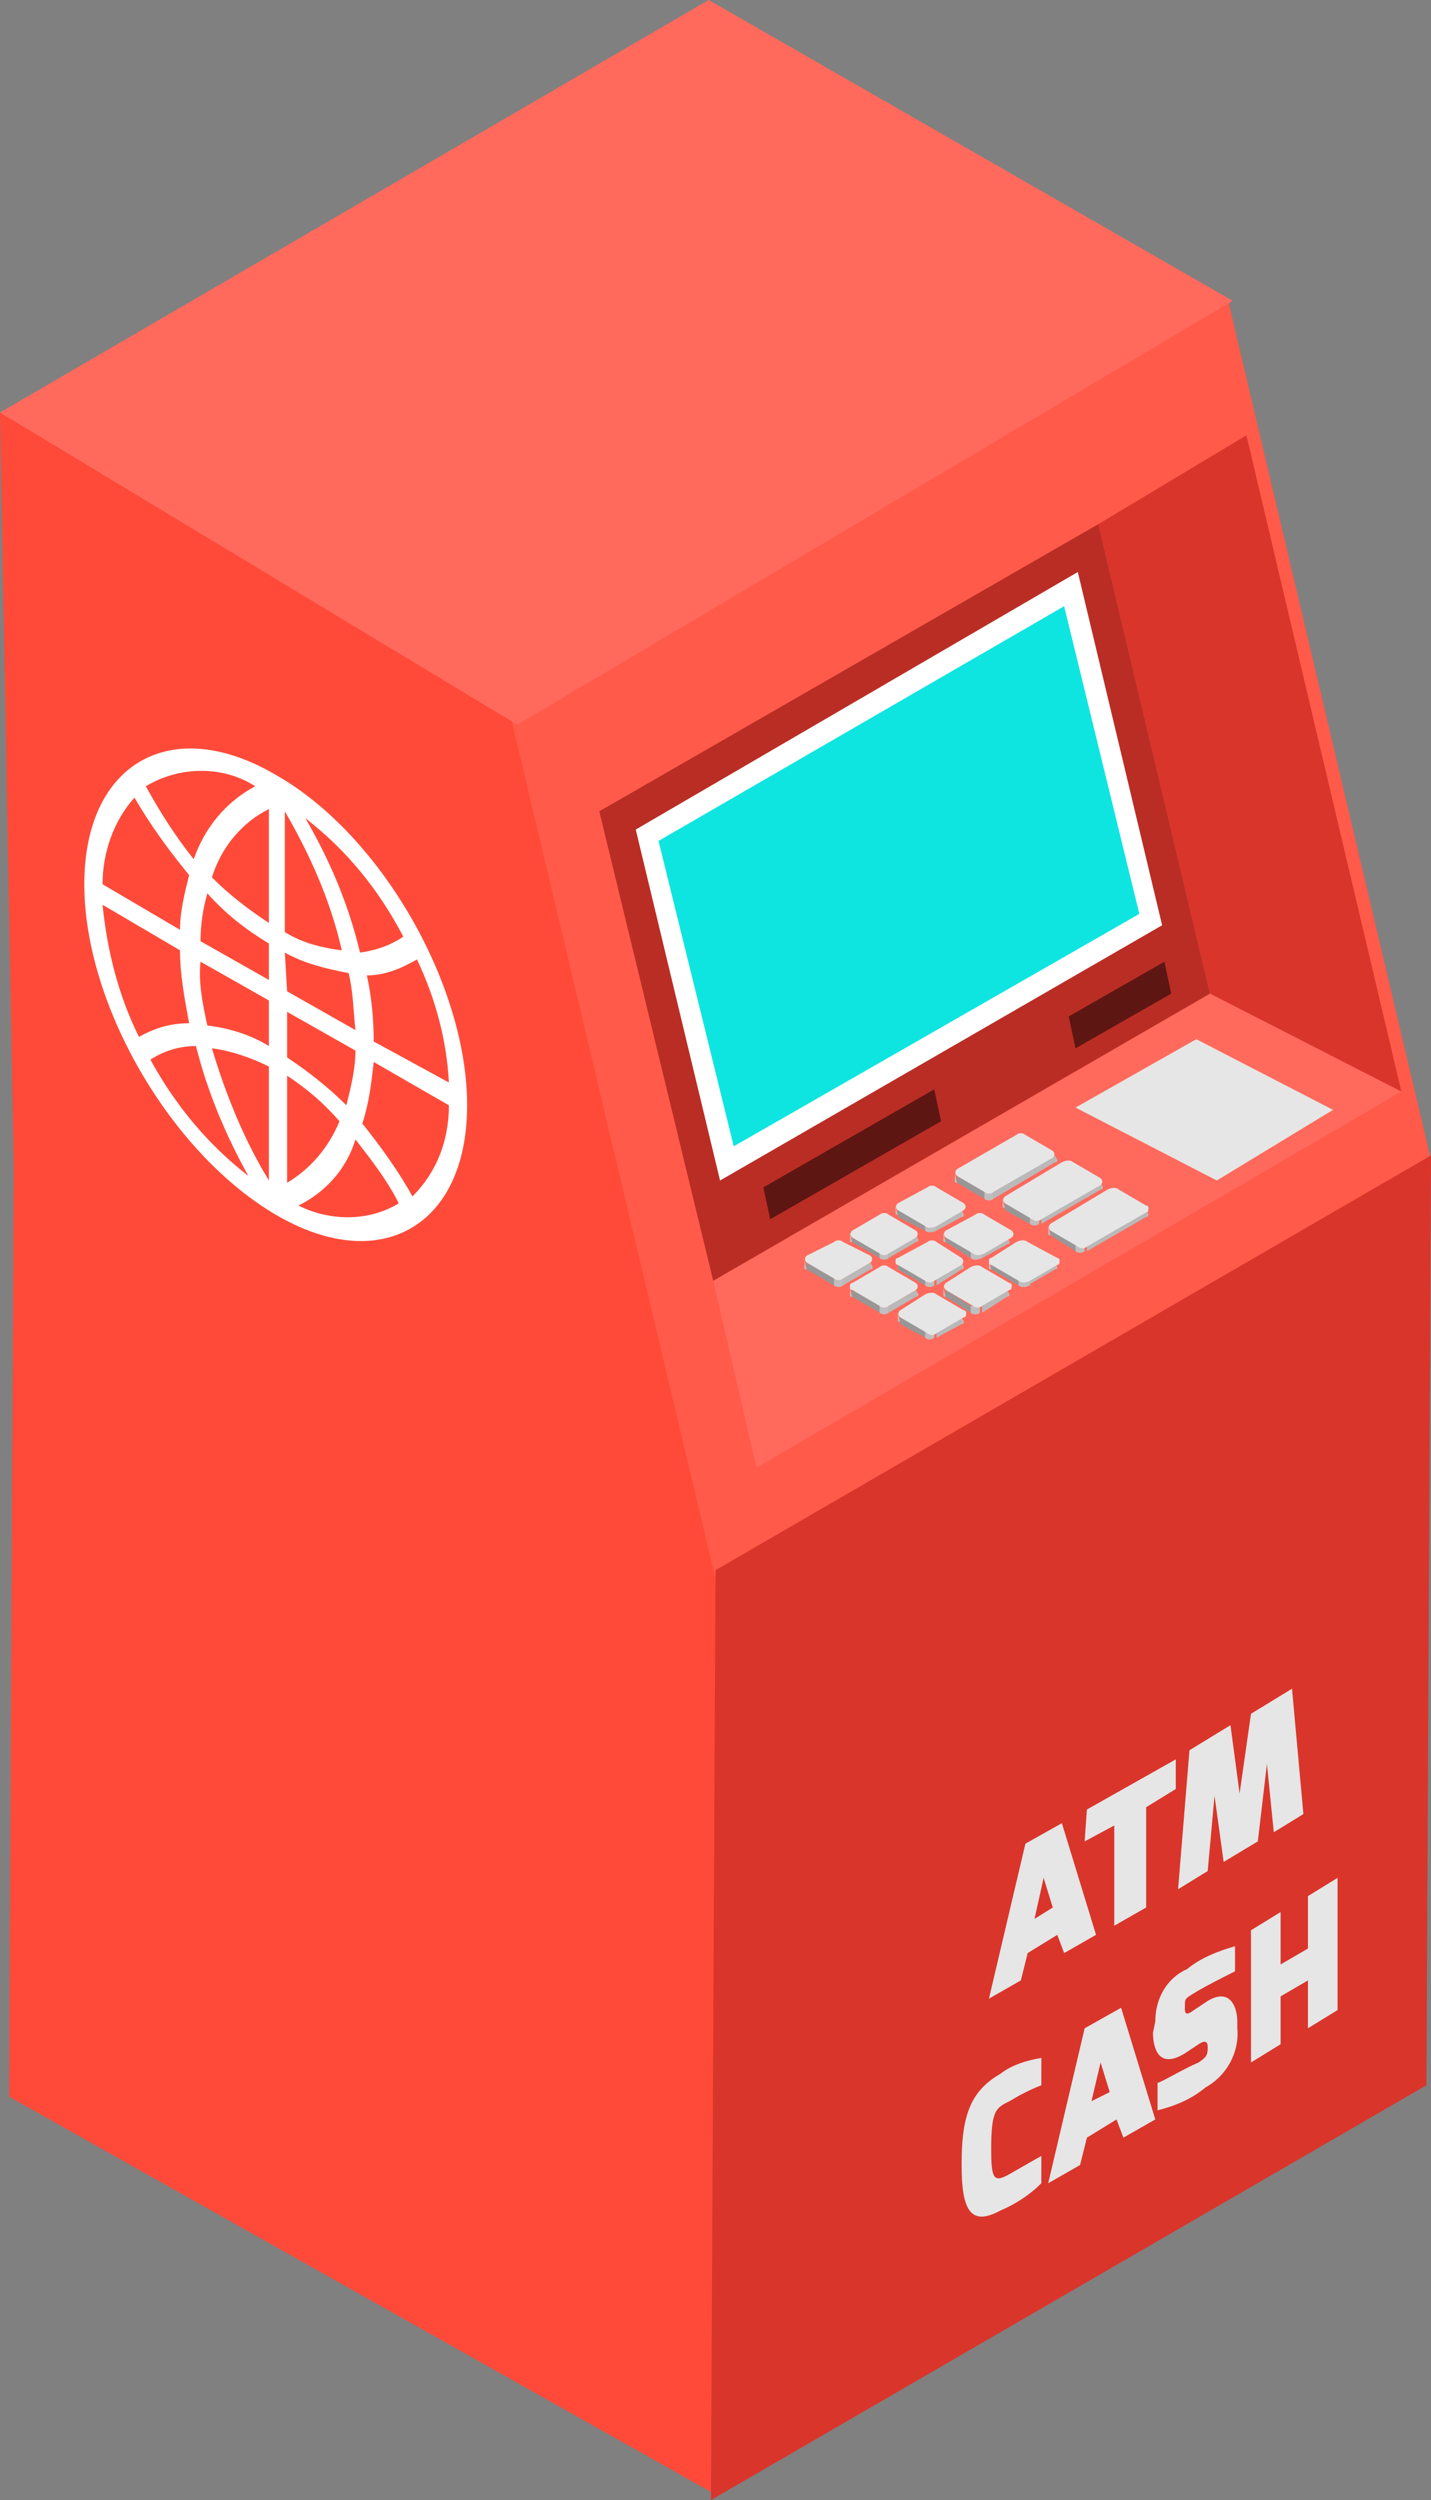 <svg xmlns="http://www.w3.org/2000/svg" viewBox="0.6 0.5 62.8 109.7"><rect x="0.6" y="0.5" width="62.8" height="109.7" fill="#808080" stroke="none"/><title>Depositphotos_74009101_03</title><path fill="#ff4a39" d="M.6 18.6l.6 33.1L1 92.5l30.9 17.4.7-40.1-9-37.9z"/><path fill="#ff5a4a" d="M32.1 70.2l31.3-18.8-8.9-37.7L21 23.5z"/><path fill="#ff6a5c" d="M23.3 32.3l31.4-18.6L31.7.5.6 18.6z"/><path fill="#d9352b" d="M31.8 110.2L63.2 92l.2-40.8L32 69.4z"/><path fill="#d9352b" d="M55.3 19.6l6.8 28.8-8.4-4.3-4.9-20.6z"/><path fill="#ff6a5c" d="M53.7 44.1l8.4 4.3-28.3 16.5-1.9-8.2z"/><path fill="#e6e6e6" d="M54 52.3l5.1-3.1-6-3.1-5.3 3z"/><path fill="#ba2d24" d="M53.7 44.1l-4.9-20.6-21.9 12.6 5 20.6z"/><path fill="#fff" d="M51.6 41.1l-3.7-15.5-19.4 11.3 3.7 15.4z"/><path fill="#0ee5e1" d="M29.5 37.4l17.8-10.3 3.3 13.5-17.8 10.2z"/><path d="M39.9 53.4v.3c0 .1 0 .1.1.1l-.1-.4c.1.2 0 .1 0 0z" fill="#bfbfbf"/><path d="M42.8 53.6v.3c.1 0 .1-.1.1-.1l-.1-.2c.1-.1.1 0 0 0z" fill="#bfbfbf"/><path fill="#b9b9b9" d="M41.7 54.2v.3l1.1-.6v-.3z"/><path fill="#979797" d="M40 53.6v.3l1.2.6v-.3z"/><path d="M41.2 54.2v.3c.1.1.3.1.5 0v-.3c-.2.1-.4.1-.5 0z" fill="#bfbfbf"/><path d="M40 53.3c-.1.1-.1.2 0 .3l1.2.7c.1.1.3.1.5 0l1.2-.7c.1-.1.1-.2 0-.3l-1.2-.7c-.1-.1-.3-.1-.4 0l-1.3.7z" fill="#e6e6e6"/><path d="M37.9 54.6v.3c0 .1 0 .1.1.1l-.1-.4c.1.1 0 .1 0 0z" fill="#bfbfbf"/><path d="M40.8 54.7v.3c.1 0 .1-.1.1-.1l-.1-.2c.1 0 0 0 0 0z" fill="#bfbfbf"/><path fill="#979797" d="M38 54.7v.3l1.2.7v-.3z"/><path fill="#b9b9b9" d="M39.6 55.4v.3l1.2-.7v-.3z"/><path d="M39.2 55.4v.3c.1.1.3.1.4 0v-.3c-.1.1-.3.1-.4 0z" fill="#bfbfbf"/><path d="M38 54.5c-.1.1-.1.2 0 .3l1.2.7c.1.1.3.1.4 0l1.2-.7c.1-.1.1-.2 0-.3l-1.2-.7c-.1-.1-.3-.1-.4 0l-1.2.7z" fill="#e6e6e6"/><path d="M35.9 55.8v.3c0 .1 0 .1.1.1l-.1-.4c0 .1 0 0 0 0z" fill="#bfbfbf"/><path d="M38.8 55.9v.3c.1 0 .1-.1.1-.1l-.1-.2c0-.1 0 0 0 0z" fill="#bfbfbf"/><path fill="#979797" d="M36 55.9v.3l1.2.7v-.3z"/><path fill="#b9b9b9" d="M37.6 56.6v.3l1.2-.7v-.3z"/><path d="M37.2 56.6v.3c.1.1.3.1.4 0v-.3c-.1.1-.3.1-.4 0z" fill="#bfbfbf"/><path d="M36 55.6c-.1.1-.1.2 0 .3l1.2.7c.1.1.3.1.4 0l1.2-.7c.1-.1.1-.2 0-.3l-1.2-.6c-.1-.1-.3-.1-.4 0l-1.2.6z" fill="#e6e6e6"/><path d="M46.9 51.2v.3c.1 0 .1-.1.1-.1l-.1-.2z" fill="#bfbfbf"/><path d="M42.5 52v.3c0 .1 0 .1.1.1l-.1-.4c0 .1 0 .1 0 0z" fill="#bfbfbf"/><path fill="#979797" d="M42.6 52.1v.3l1.2.7v-.3z"/><path fill="#b9b9b9" d="M44.2 52.8v.3l2.7-1.6v-.3z"/><path d="M43.8 52.8v.3c.1.1.3.1.4 0v-.3h-.4z" fill="#bfbfbf"/><path d="M42.6 51.8c-.1.1-.1.2 0 .3l1.2.7c.1.1.3.1.4 0l2.6-1.5c.1-.1.1-.2 0-.3l-1.2-.7c-.1-.1-.3-.1-.4 0l-2.6 1.5z" fill="#e6e6e6"/><path d="M42 54.6v.3c0 .1 0 .1.1.1l-.1-.4c0 .1 0 .1 0 0z" fill="#bfbfbf"/><path d="M44.8 54.8v.3c.1 0 .1-.1.1-.1l-.1-.2c.1-.1.1-.1 0 0z" fill="#bfbfbf"/><path fill="#b9b9b9" d="M43.7 55.4v.3l1.1-.6v-.3z"/><path fill="#979797" d="M42.1 54.8v.2l1.1.7v-.3z"/><path d="M43.2 55.4v.3c.1.1.3.1.5 0v-.3c-.2.1-.3.1-.5 0z" fill="#bfbfbf"/><path d="M42.1 54.5c-.1.1-.1.2 0 .3l1.2.7c.1.1.3.1.5 0l1.2-.7c.1-.1.1-.2 0-.3l-1.2-.7c-.1-.1-.3-.1-.4 0l-1.3.7z" fill="#e6e6e6"/><path d="M40 55.8v.3c0 .1 0 .1.1.1l-.1-.4c0 .1 0 0 0 0z" fill="#bfbfbf"/><path d="M42.8 55.9v.3c.1 0 .1-.1.1-.1l-.1-.2c.1 0 .1 0 0 0z" fill="#bfbfbf"/><path fill="#979797" d="M40 55.9v.3l1.2.7v-.3z"/><path fill="#b9b9b9" d="M41.7 56.6v.3l1.1-.7v-.3z"/><path d="M41.2 56.6v.3c.1.1.3.1.4 0v-.3c-.1.1-.3.1-.4 0z" fill="#bfbfbf"/><path d="M40 55.7c-.1 0-.1.1-.1.2 0 0 0 .1.1.1l1.2.7c.1.1.3.1.4 0l1.2-.7c.1-.1.1-.2 0-.3l-1.1-.7c-.1-.1-.3-.1-.4 0l-1.3.7z" fill="#e6e6e6"/><path d="M37.9 57v.3c0 .1 0 .1.1.1l-.1-.4c.1.1 0 .1 0 0z" fill="#bfbfbf"/><path d="M40.8 57.1v.3c.1 0 .1-.1.1-.1l-.1-.2c.1 0 0 0 0 0z" fill="#bfbfbf"/><path fill="#979797" d="M38 57.1v.3l1.2.7v-.3z"/><path fill="#b9b9b9" d="M39.6 57.8v.3l1.2-.7v-.3z"/><path d="M39.2 57.8v.3c.1.1.3.1.4 0v-.3h-.4z" fill="#bfbfbf"/><path d="M38 56.8c-.1 0-.1.1-.1.2 0 0 0 .1.1.1l1.2.7c.1.1.3.1.4 0l1.2-.7c.1-.1.1-.2 0-.3l-1.2-.7c-.1-.1-.3-.1-.4 0l-1.2.7z" fill="#e6e6e6"/><g><path d="M48.9 52.4v.3c.1 0 .1-.1.1-.1l-.1-.2c.1 0 .1 0 0 0z" fill="#bfbfbf"/><path d="M44.6 53.1v.3c0 .1 0 .1.1.1l-.1-.4c0 .1 0 .1 0 0z" fill="#bfbfbf"/><path fill="#979797" d="M44.7 53.3v.3l1.1.6v-.3z"/><path fill="#b9b9b9" d="M46.3 53.9v.3l2.6-1.5v-.3z"/><path d="M45.8 53.9v.3c.1.1.3.1.4 0v-.3c-.1.1-.2.1-.4 0z" fill="#bfbfbf"/><path d="M44.7 53c-.1.1-.1.2 0 .3l1.2.7c.1.1.3.1.4 0l2.6-1.5c.1-.1.1-.2 0-.3l-1.2-.7c-.1-.1-.3-.1-.5 0L44.7 53z" fill="#e6e6e6"/></g><g><path d="M44 55.8v.3c0 .1 0 .1.1.1l-.1-.4c0 .1 0 .1 0 0z" fill="#bfbfbf"/><path d="M46.9 55.9v.3c.1 0 .1-.1.1-.1l-.1-.2z" fill="#bfbfbf"/><path fill="#b9b9b9" d="M45.7 56.6v.3l1.2-.7v-.3z"/><path fill="#979797" d="M44.1 55.9v.3l1.2.7v-.3z"/><path d="M45.3 56.6v.3c.1.1.3.1.5 0v-.3c-.2.1-.4.1-.5 0z" fill="#bfbfbf"/><path d="M44.1 55.7c-.1 0-.1.1-.1.2 0 0 0 .1.1.1l1.2.7c.1.1.3.1.5 0L47 56c.1 0 .1-.1.1-.2 0 0 0-.1-.1-.1l-1.3-.7c-.1-.1-.3-.1-.5 0l-1.1.7z" fill="#e6e6e6"/></g><g><path d="M42 57v.3c0 .1 0 .1.1.1L42 57c0 .1 0 .1 0 0z" fill="#bfbfbf"/><path d="M44.8 57.1v.3c.1 0 .1-.1.1-.1l-.1-.2c.1 0 .1 0 0 0z" fill="#bfbfbf"/><path fill="#979797" d="M42.1 57.1v.3l1.1.7v-.3z"/><path fill="#b9b9b9" d="M43.7 57.8v.3l1.1-.7v-.3z"/><path d="M43.2 57.8v.3c.1.1.3.1.4 0v-.3h-.4z" fill="#bfbfbf"/><path d="M42.1 56.8c-.1.1-.1.2 0 .3l1.2.7c.1.1.3.1.4 0l1.2-.7c.1 0 .1-.1.1-.2 0 0 0-.1-.1-.1l-1.2-.7c-.1-.1-.3-.1-.5 0l-1.1.7z" fill="#e6e6e6"/></g><g><path d="M40 58.1v.3c0 .1 0 .1.1.1l-.1-.4c0 .1 0 .1 0 0z" fill="#bfbfbf"/><path d="M42.8 58.3v.3c.1 0 .1-.1.1-.1l-.1-.2c.1-.1.1 0 0 0z" fill="#bfbfbf"/><path fill="#979797" d="M40.1 58.3v.3l1.1.6v-.3z"/><path fill="#b9b9b9" d="M41.7 58.9v.3l1.1-.6v-.3z"/><path d="M41.2 58.9v.3c.1.1.3.1.4 0v-.3c-.1.1-.2.1-.4 0z" fill="#bfbfbf"/><path d="M40.1 58c-.1.1-.1.2 0 .3l1.2.7c.1.1.3.1.4 0l1.2-.7c.1 0 .1-.1.1-.2 0 0 0-.1-.1-.1l-1.2-.7c-.1-.1-.3-.1-.5 0l-1.1.7z" fill="#e6e6e6"/></g><g><path d="M50.9 53.6v.3c.1 0 .1-.1.1-.1l-.1-.2c.1-.1.1 0 0 0z" fill="#bfbfbf"/><path d="M46.6 54.3v.3c0 .1 0 .1.1.1l-.1-.4c0 .1 0 .1 0 0z" fill="#bfbfbf"/><path fill="#979797" d="M46.7 54.4v.3l1.1.7v-.3z"/><path fill="#b9b9b9" d="M48.3 55.1v.3l2.6-1.5v-.3z"/><path d="M47.8 55.1v.3c.1.1.3.1.4 0v-.3c0 .1-.2.1-.4 0z" fill="#bfbfbf"/><path d="M46.7 54.2c-.1.1-.1.2 0 .3l1.2.7c.1.1.3.1.4 0l2.6-1.5c.1 0 .1-.1.1-.2 0 0 0-.1-.1-.1l-1.2-.7c-.1-.1-.3-.1-.5 0l-2.5 1.5z" fill="#e6e6e6"/></g><path fill="#5e1612" d="M34.4 54l7.5-4.3-.3-1.4-7.5 4.3z"/><path fill="#5e1612" d="M47.8 46.5l4.2-2.4-.3-1.4-4.2 2.4z"/><path d="M45.6 81.4l1.6-.9 1.5 4.9-1.4.8-.3-.8-1.3.8-.3 1.2-1.4.8 1.6-6.8zm1.2 2.8l-.4-1.3-.4 1.8.8-.5z" fill="#e6e6e6"/><path d="M48.3 79.9l3.9-2.2V79l-1.3.8v4.4l-1.4.8v-4.4l-1.3.7.1-1.4z" fill="#e6e6e6"/><path d="M52.8 77.3l1.8-1.1.4 3 .5-3.5 1.8-1.1.5 5.5-1.3.8-.3-3-.4 3.4-1.5.9-.4-2.9-.3 3.3-1.3.8.5-6.1z" fill="#e6e6e6"/><path d="M44.5 91.5c.5-.4 1.2-.6 1.8-.7V92c-.5.2-.9.4-1.4.7-.6.3-.8.4-.8 2.1 0 1.3.1 1.5.8 1.1l1.4-.8v1.2c-.5.5-1.1.9-1.8 1.2-1.3.7-1.7 0-1.7-2s.3-3.2 1.7-4z" fill="#e6e6e6"/><path d="M48.2 89.5l1.6-.9 1.5 4.9-1.4.8-.3-.8-1.3.8-.3 1.2-1.4.8 1.6-6.8zm1.1 2.8l-.4-1.3-.4 1.7.8-.4z" fill="#e6e6e6"/><path d="M51.3 89.2c0-1 .5-1.9 1.4-2.3.6-.5 1.4-.8 2.1-1V87c-.4.2-1.2.6-1.7.9s-.5.3-.5.6v.1c0 .2 0 .4.4.1l.6-.4c1-.6 1.3.3 1.3.9v.3c.1 1.1-.5 2.1-1.4 2.6-.6.5-1.3.8-2.1 1v-1.2c.3-.1 1.1-.6 1.8-.9.3-.2.4-.3.4-.6v-.1c0-.2-.1-.3-.4-.1l-.6.4c-1.3.8-1.4-.5-1.4-.9l.1-.5z" fill="#e6e6e6"/><path d="M55.5 85.2l1.3-.8v2.3L58 86v-2.3l1.3-.8v5.8l-1.3.8v-2.1l-1.2.7v2.1l-1.3.8v-5.8z" fill="#e6e6e6"/><path d="M12.7 34.5c-4.6-2.7-8.4-.5-8.4 4.8s3.8 11.8 8.4 14.5 8.4.5 8.4-4.8-3.8-11.9-8.4-14.5zm3.8 15.3c.3-.9.4-1.8.5-2.7l3.3 1.9c0 1.5-.5 2.9-1.6 4-.6-1.1-1.4-2.2-2.2-3.2zM6.7 46c-.9-1.8-1.4-3.8-1.6-5.8l3.4 2c0 1.1.2 2.1.4 3.2-.8 0-1.5.2-2.2.6zm2.2-7.1c-.2.8-.4 1.6-.4 2.4l-3.4-2c0-1.4.5-2.8 1.4-3.8.7 1.2 1.5 2.3 2.4 3.4zm4.2 3.4c.9.5 1.8.7 2.8.9.2.8.2 1.6.3 2.5l-3-1.7-.1-1.7zm0-.9v-5.3c1.1 1.9 2 3.9 2.5 6.1-.8-.1-1.7-.3-2.5-.8zm-.7-5.4v5c-.9-.6-1.7-1.2-2.5-2 .4-1.3 1.3-2.4 2.5-3zm0 5.9v1.6l-3-1.7c0-.7.1-1.4.3-2.1.8.9 1.7 1.6 2.7 2.2zm-3 .8l3 1.7v2c-.8-.5-1.8-.8-2.7-.9-.2-.9-.4-1.9-.3-2.8zm3 4.6v5c-1.1-1.8-1.9-3.8-2.5-5.8.8.1 1.7.4 2.5.8zm.8 5.1v-4.7c.9.6 1.6 1.2 2.3 2-.5 1.2-1.3 2.1-2.3 2.7zm0-5.5v-2l3 1.7c0 .8-.2 1.6-.4 2.4-.8-.8-1.7-1.5-2.6-2.1zm3.8-.7c0-1-.1-2-.3-2.9.8 0 1.5-.3 2.2-.7.8 1.7 1.3 3.5 1.4 5.4L17 46.2zm1.3-4.6c-.6.4-1.2.6-1.9.7-.5-2.1-1.3-4-2.4-5.9 1.8 1.4 3.2 3.1 4.3 5.2zM11.8 35c-1.3.7-2.2 1.8-2.7 3.2-.8-1-1.5-2.1-2.1-3.2 1.5-.9 3.4-.9 4.8 0zM7.2 47c.6-.4 1.3-.6 2-.6.5 2 1.3 3.9 2.3 5.7C9.7 50.7 8.3 49 7.2 47zm6.5 6.4c1.2-.6 2.1-1.6 2.5-2.9.7.9 1.4 1.8 1.9 2.8-1.3.8-3 .8-4.4.1z" fill="#fff"/></svg>